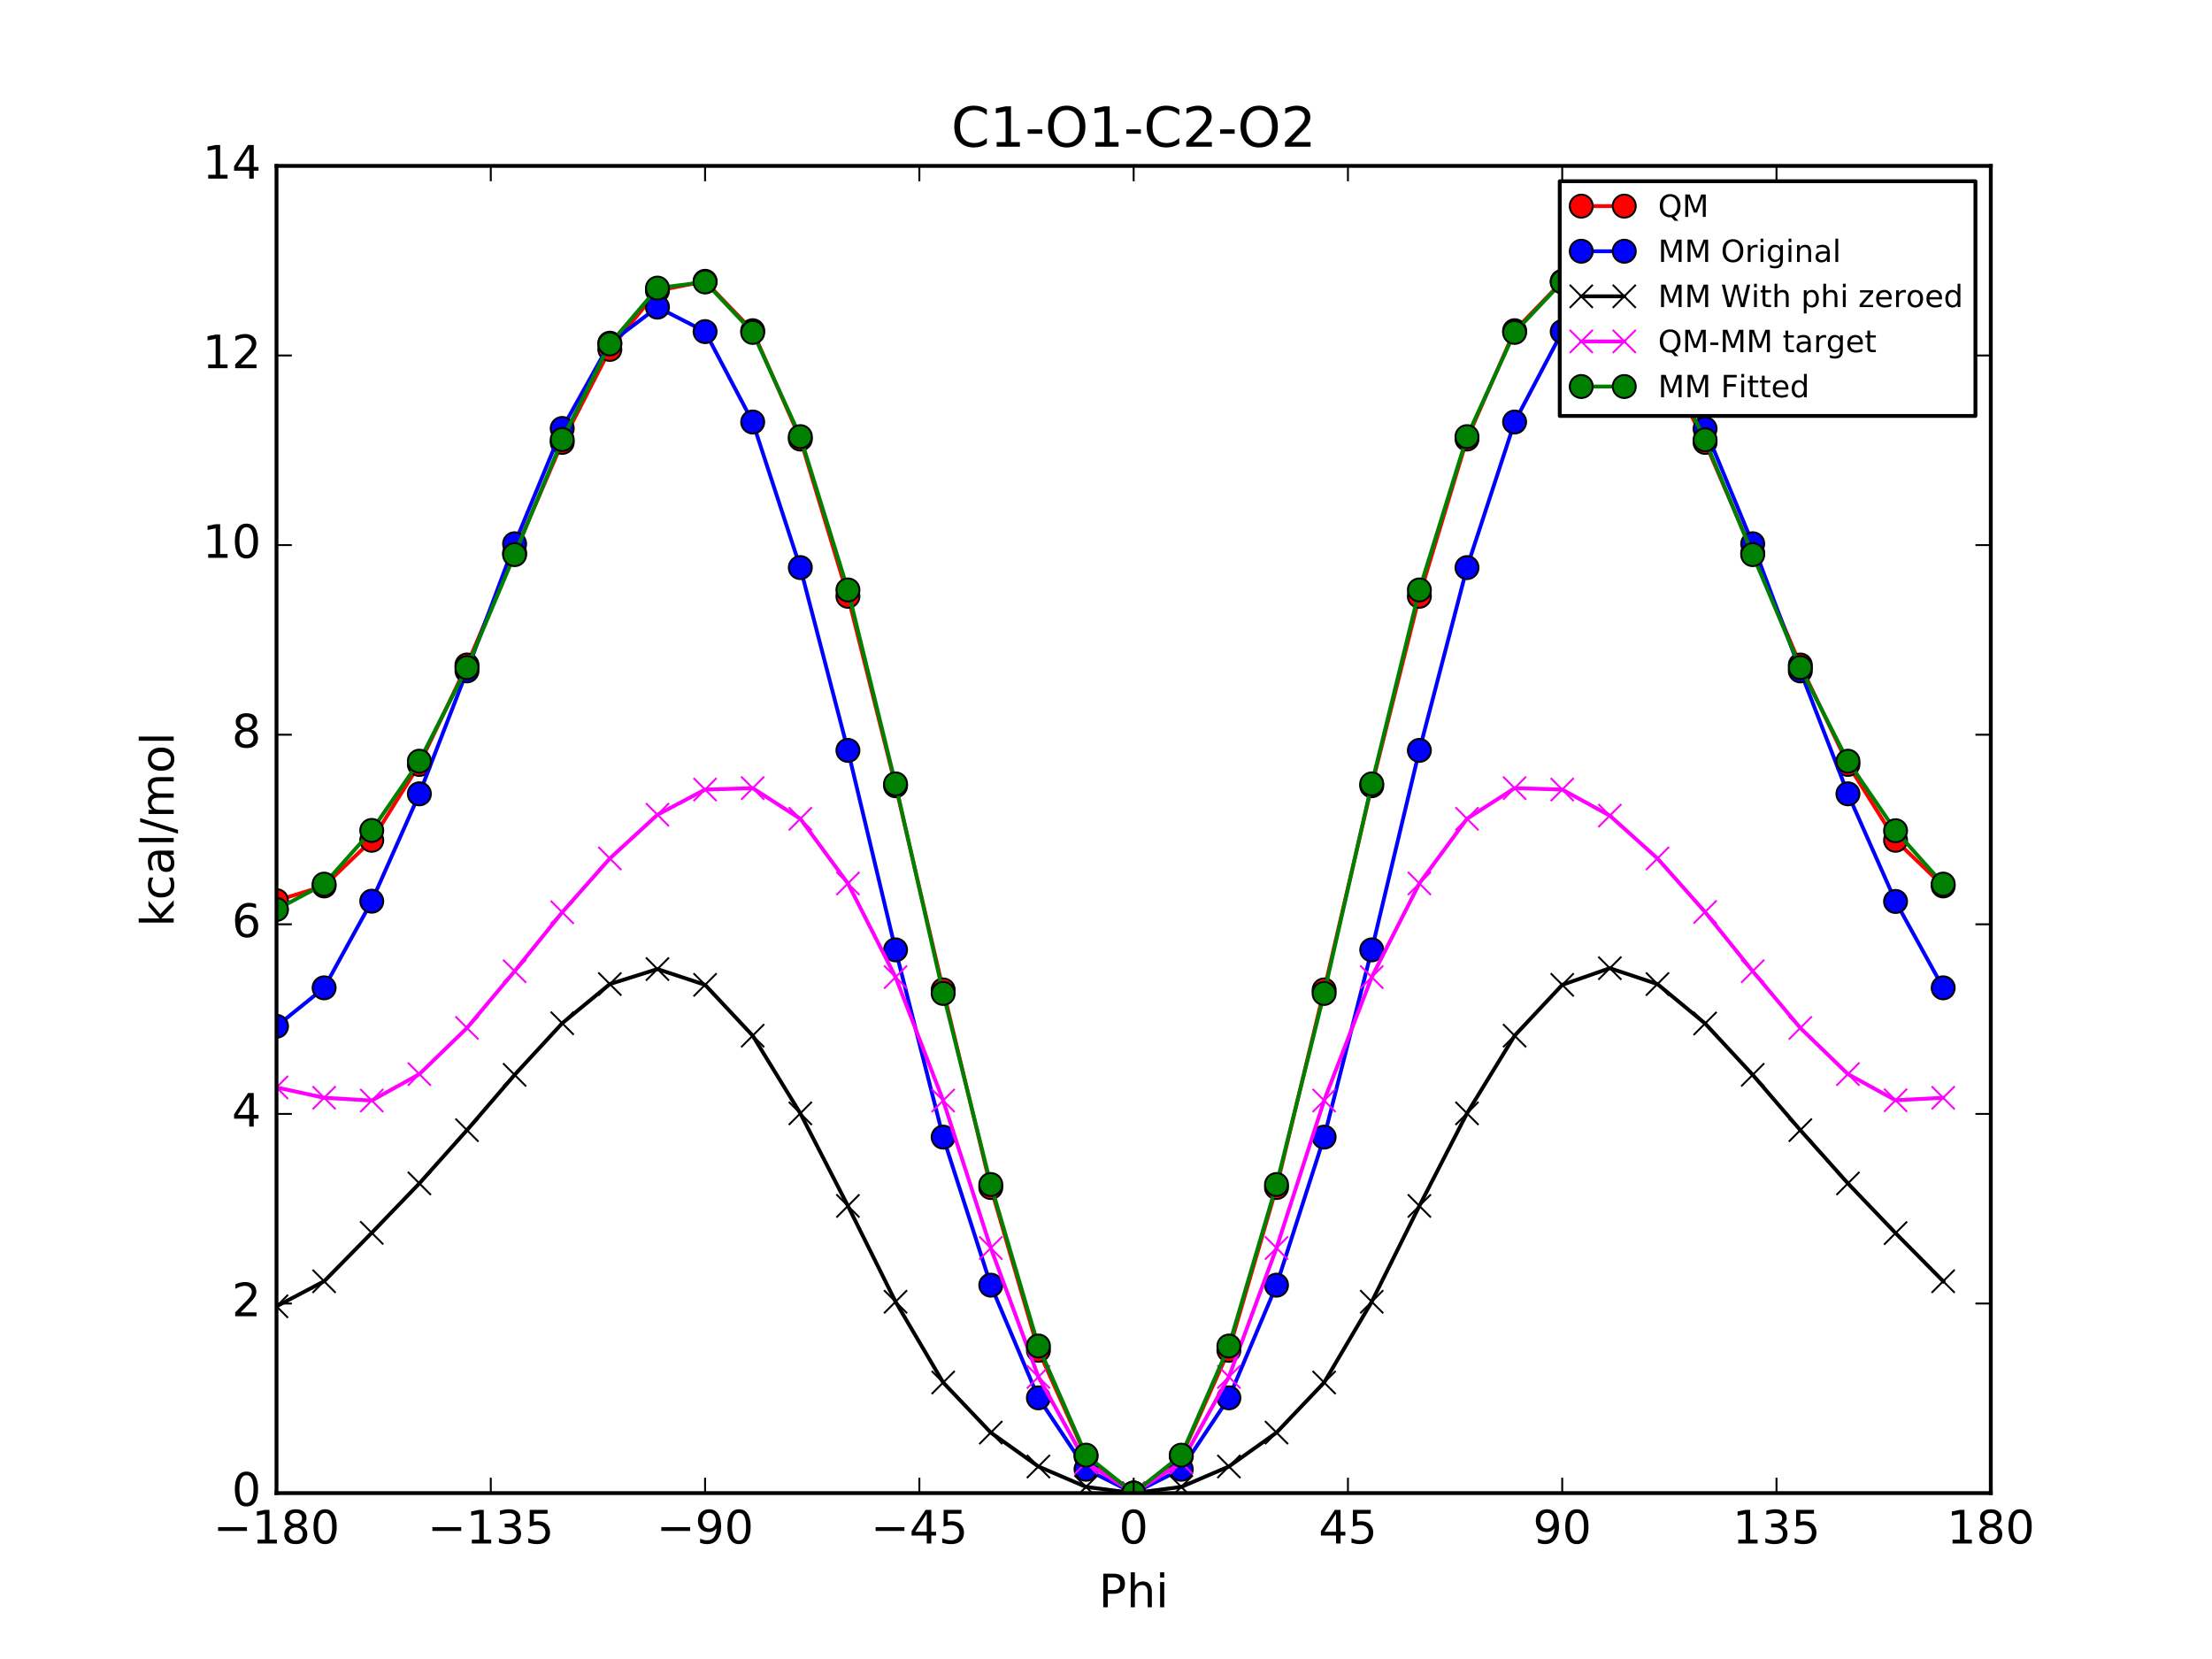<?xml version="1.0" encoding="utf-8" standalone="no"?>
<!DOCTYPE svg PUBLIC "-//W3C//DTD SVG 1.1//EN"
  "http://www.w3.org/Graphics/SVG/1.1/DTD/svg11.dtd">
<!-- Created with matplotlib (http://matplotlib.org/) -->
<svg height="432pt" version="1.1" viewBox="0 0 576 432" width="576pt" xmlns="http://www.w3.org/2000/svg" xmlns:xlink="http://www.w3.org/1999/xlink">
 <defs>
  <style type="text/css">
*{stroke-linecap:butt;stroke-linejoin:round;stroke-miterlimit:100000;}
  </style>
 </defs>
 <g id="figure_1">
  <g id="patch_1">
   <path d="M 0 432 
L 576 432 
L 576 0 
L 0 0 
z
" style="fill:#ffffff;"/>
  </g>
  <g id="axes_1">
   <g id="patch_2">
    <path d="M 72 388.8 
L 518.4 388.8 
L 518.4 43.2 
L 72 43.2 
z
" style="fill:#ffffff;"/>
   </g>
   <g id="line2d_1">
    <path clip-path="url(#p2e0e687c98)" d="M 72 234.523 
L 84.4 230.696 
L 96.8 218.808 
L 109.2 199.055 
L 121.6 173.163 
L 134 143.987 
L 146.4 115.198 
L 158.8 90.987 
L 171.2 75.697 
L 183.6 73.252 
L 196 86.116 
L 208.4 114.324 
L 220.8 155.27 
L 233.2 204.606 
L 245.6 257.774 
L 258 309.228 
L 270.4 351.619 
L 282.8 379.235 
L 295.2 388.8 
L 307.6 379.235 
L 320 351.619 
L 332.4 309.228 
L 344.8 257.774 
L 357.2 204.606 
L 369.6 155.27 
L 382 114.324 
L 394.4 86.116 
L 406.8 73.252 
L 419.2 75.7 
L 431.6 90.987 
L 444 115.199 
L 456.4 143.987 
L 468.8 173.163 
L 481.2 199.056 
L 493.6 218.808 
L 506 230.696 
" style="fill:none;stroke:#ff0000;stroke-linecap:square;"/>
    <defs>
     <path d="M 0 3 
C 0.796 3 1.559 2.684 2.121 2.121 
C 2.684 1.559 3 0.796 3 0 
C 3 -0.796 2.684 -1.559 2.121 -2.121 
C 1.559 -2.684 0.796 -3 0 -3 
C -0.796 -3 -1.559 -2.684 -2.121 -2.121 
C -2.684 -1.559 -3 -0.796 -3 0 
C -3 0.796 -2.684 1.559 -2.121 2.121 
C -1.559 2.684 -0.796 3 0 3 
z
" id="mfb0c3da41e" style="stroke:#000000;stroke-width:0.5;"/>
    </defs>
    <g clip-path="url(#p2e0e687c98)">
     <use style="fill:#ff0000;stroke:#000000;stroke-width:0.5;" x="72" xlink:href="#mfb0c3da41e" y="234.523"/>
     <use style="fill:#ff0000;stroke:#000000;stroke-width:0.5;" x="84.4" xlink:href="#mfb0c3da41e" y="230.696"/>
     <use style="fill:#ff0000;stroke:#000000;stroke-width:0.5;" x="96.8" xlink:href="#mfb0c3da41e" y="218.808"/>
     <use style="fill:#ff0000;stroke:#000000;stroke-width:0.5;" x="109.2" xlink:href="#mfb0c3da41e" y="199.055"/>
     <use style="fill:#ff0000;stroke:#000000;stroke-width:0.5;" x="121.6" xlink:href="#mfb0c3da41e" y="173.163"/>
     <use style="fill:#ff0000;stroke:#000000;stroke-width:0.5;" x="134" xlink:href="#mfb0c3da41e" y="143.987"/>
     <use style="fill:#ff0000;stroke:#000000;stroke-width:0.5;" x="146.4" xlink:href="#mfb0c3da41e" y="115.198"/>
     <use style="fill:#ff0000;stroke:#000000;stroke-width:0.5;" x="158.8" xlink:href="#mfb0c3da41e" y="90.987"/>
     <use style="fill:#ff0000;stroke:#000000;stroke-width:0.5;" x="171.2" xlink:href="#mfb0c3da41e" y="75.697"/>
     <use style="fill:#ff0000;stroke:#000000;stroke-width:0.5;" x="183.6" xlink:href="#mfb0c3da41e" y="73.252"/>
     <use style="fill:#ff0000;stroke:#000000;stroke-width:0.5;" x="196" xlink:href="#mfb0c3da41e" y="86.116"/>
     <use style="fill:#ff0000;stroke:#000000;stroke-width:0.5;" x="208.4" xlink:href="#mfb0c3da41e" y="114.324"/>
     <use style="fill:#ff0000;stroke:#000000;stroke-width:0.5;" x="220.8" xlink:href="#mfb0c3da41e" y="155.27"/>
     <use style="fill:#ff0000;stroke:#000000;stroke-width:0.5;" x="233.2" xlink:href="#mfb0c3da41e" y="204.606"/>
     <use style="fill:#ff0000;stroke:#000000;stroke-width:0.5;" x="245.6" xlink:href="#mfb0c3da41e" y="257.774"/>
     <use style="fill:#ff0000;stroke:#000000;stroke-width:0.5;" x="258" xlink:href="#mfb0c3da41e" y="309.228"/>
     <use style="fill:#ff0000;stroke:#000000;stroke-width:0.5;" x="270.4" xlink:href="#mfb0c3da41e" y="351.619"/>
     <use style="fill:#ff0000;stroke:#000000;stroke-width:0.5;" x="282.8" xlink:href="#mfb0c3da41e" y="379.235"/>
     <use style="fill:#ff0000;stroke:#000000;stroke-width:0.5;" x="295.2" xlink:href="#mfb0c3da41e" y="388.8"/>
     <use style="fill:#ff0000;stroke:#000000;stroke-width:0.5;" x="307.6" xlink:href="#mfb0c3da41e" y="379.235"/>
     <use style="fill:#ff0000;stroke:#000000;stroke-width:0.5;" x="320" xlink:href="#mfb0c3da41e" y="351.619"/>
     <use style="fill:#ff0000;stroke:#000000;stroke-width:0.5;" x="332.4" xlink:href="#mfb0c3da41e" y="309.228"/>
     <use style="fill:#ff0000;stroke:#000000;stroke-width:0.5;" x="344.8" xlink:href="#mfb0c3da41e" y="257.774"/>
     <use style="fill:#ff0000;stroke:#000000;stroke-width:0.5;" x="357.2" xlink:href="#mfb0c3da41e" y="204.606"/>
     <use style="fill:#ff0000;stroke:#000000;stroke-width:0.5;" x="369.6" xlink:href="#mfb0c3da41e" y="155.27"/>
     <use style="fill:#ff0000;stroke:#000000;stroke-width:0.5;" x="382" xlink:href="#mfb0c3da41e" y="114.324"/>
     <use style="fill:#ff0000;stroke:#000000;stroke-width:0.5;" x="394.4" xlink:href="#mfb0c3da41e" y="86.116"/>
     <use style="fill:#ff0000;stroke:#000000;stroke-width:0.5;" x="406.8" xlink:href="#mfb0c3da41e" y="73.252"/>
     <use style="fill:#ff0000;stroke:#000000;stroke-width:0.5;" x="419.2" xlink:href="#mfb0c3da41e" y="75.7"/>
     <use style="fill:#ff0000;stroke:#000000;stroke-width:0.5;" x="431.6" xlink:href="#mfb0c3da41e" y="90.987"/>
     <use style="fill:#ff0000;stroke:#000000;stroke-width:0.5;" x="444" xlink:href="#mfb0c3da41e" y="115.199"/>
     <use style="fill:#ff0000;stroke:#000000;stroke-width:0.5;" x="456.4" xlink:href="#mfb0c3da41e" y="143.987"/>
     <use style="fill:#ff0000;stroke:#000000;stroke-width:0.5;" x="468.8" xlink:href="#mfb0c3da41e" y="173.163"/>
     <use style="fill:#ff0000;stroke:#000000;stroke-width:0.5;" x="481.2" xlink:href="#mfb0c3da41e" y="199.056"/>
     <use style="fill:#ff0000;stroke:#000000;stroke-width:0.5;" x="493.6" xlink:href="#mfb0c3da41e" y="218.808"/>
     <use style="fill:#ff0000;stroke:#000000;stroke-width:0.5;" x="506" xlink:href="#mfb0c3da41e" y="230.696"/>
    </g>
   </g>
   <g id="line2d_2">
    <path clip-path="url(#p2e0e687c98)" d="M 72 267.237 
L 84.4 257.234 
L 96.8 234.668 
L 109.2 206.712 
L 121.6 174.699 
L 134 141.596 
L 146.4 111.574 
L 158.8 89.36 
L 171.2 79.979 
L 183.6 86.35 
L 196 109.889 
L 208.4 147.802 
L 220.8 195.398 
L 233.2 247.343 
L 245.6 296.108 
L 258 334.654 
L 270.4 363.996 
L 282.8 382.588 
L 295.2 388.8 
L 307.6 382.588 
L 320 363.996 
L 332.4 334.654 
L 344.8 296.109 
L 357.2 247.343 
L 369.6 195.397 
L 382 147.802 
L 394.4 109.888 
L 406.8 86.35 
L 419.2 79.754 
L 431.6 89.362 
L 444 111.641 
L 456.4 141.595 
L 468.8 174.697 
L 481.2 206.715 
L 493.6 234.74 
L 506 257.23 
" style="fill:none;stroke:#0000ff;stroke-linecap:square;"/>
    <defs>
     <path d="M 0 3 
C 0.796 3 1.559 2.684 2.121 2.121 
C 2.684 1.559 3 0.796 3 0 
C 3 -0.796 2.684 -1.559 2.121 -2.121 
C 1.559 -2.684 0.796 -3 0 -3 
C -0.796 -3 -1.559 -2.684 -2.121 -2.121 
C -2.684 -1.559 -3 -0.796 -3 0 
C -3 0.796 -2.684 1.559 -2.121 2.121 
C -1.559 2.684 -0.796 3 0 3 
z
" id="m2168e3c0f3" style="stroke:#000000;stroke-width:0.5;"/>
    </defs>
    <g clip-path="url(#p2e0e687c98)">
     <use style="fill:#0000ff;stroke:#000000;stroke-width:0.5;" x="72" xlink:href="#m2168e3c0f3" y="267.237"/>
     <use style="fill:#0000ff;stroke:#000000;stroke-width:0.5;" x="84.4" xlink:href="#m2168e3c0f3" y="257.234"/>
     <use style="fill:#0000ff;stroke:#000000;stroke-width:0.5;" x="96.8" xlink:href="#m2168e3c0f3" y="234.668"/>
     <use style="fill:#0000ff;stroke:#000000;stroke-width:0.5;" x="109.2" xlink:href="#m2168e3c0f3" y="206.711"/>
     <use style="fill:#0000ff;stroke:#000000;stroke-width:0.5;" x="121.6" xlink:href="#m2168e3c0f3" y="174.699"/>
     <use style="fill:#0000ff;stroke:#000000;stroke-width:0.5;" x="134" xlink:href="#m2168e3c0f3" y="141.596"/>
     <use style="fill:#0000ff;stroke:#000000;stroke-width:0.5;" x="146.4" xlink:href="#m2168e3c0f3" y="111.574"/>
     <use style="fill:#0000ff;stroke:#000000;stroke-width:0.5;" x="158.8" xlink:href="#m2168e3c0f3" y="89.36"/>
     <use style="fill:#0000ff;stroke:#000000;stroke-width:0.5;" x="171.2" xlink:href="#m2168e3c0f3" y="79.979"/>
     <use style="fill:#0000ff;stroke:#000000;stroke-width:0.5;" x="183.6" xlink:href="#m2168e3c0f3" y="86.35"/>
     <use style="fill:#0000ff;stroke:#000000;stroke-width:0.5;" x="196" xlink:href="#m2168e3c0f3" y="109.889"/>
     <use style="fill:#0000ff;stroke:#000000;stroke-width:0.5;" x="208.4" xlink:href="#m2168e3c0f3" y="147.802"/>
     <use style="fill:#0000ff;stroke:#000000;stroke-width:0.5;" x="220.8" xlink:href="#m2168e3c0f3" y="195.398"/>
     <use style="fill:#0000ff;stroke:#000000;stroke-width:0.5;" x="233.2" xlink:href="#m2168e3c0f3" y="247.343"/>
     <use style="fill:#0000ff;stroke:#000000;stroke-width:0.5;" x="245.6" xlink:href="#m2168e3c0f3" y="296.108"/>
     <use style="fill:#0000ff;stroke:#000000;stroke-width:0.5;" x="258" xlink:href="#m2168e3c0f3" y="334.654"/>
     <use style="fill:#0000ff;stroke:#000000;stroke-width:0.5;" x="270.4" xlink:href="#m2168e3c0f3" y="363.996"/>
     <use style="fill:#0000ff;stroke:#000000;stroke-width:0.5;" x="282.8" xlink:href="#m2168e3c0f3" y="382.588"/>
     <use style="fill:#0000ff;stroke:#000000;stroke-width:0.5;" x="295.2" xlink:href="#m2168e3c0f3" y="388.8"/>
     <use style="fill:#0000ff;stroke:#000000;stroke-width:0.5;" x="307.6" xlink:href="#m2168e3c0f3" y="382.588"/>
     <use style="fill:#0000ff;stroke:#000000;stroke-width:0.5;" x="320" xlink:href="#m2168e3c0f3" y="363.996"/>
     <use style="fill:#0000ff;stroke:#000000;stroke-width:0.5;" x="332.4" xlink:href="#m2168e3c0f3" y="334.654"/>
     <use style="fill:#0000ff;stroke:#000000;stroke-width:0.5;" x="344.8" xlink:href="#m2168e3c0f3" y="296.109"/>
     <use style="fill:#0000ff;stroke:#000000;stroke-width:0.5;" x="357.2" xlink:href="#m2168e3c0f3" y="247.343"/>
     <use style="fill:#0000ff;stroke:#000000;stroke-width:0.5;" x="369.6" xlink:href="#m2168e3c0f3" y="195.397"/>
     <use style="fill:#0000ff;stroke:#000000;stroke-width:0.5;" x="382" xlink:href="#m2168e3c0f3" y="147.802"/>
     <use style="fill:#0000ff;stroke:#000000;stroke-width:0.5;" x="394.4" xlink:href="#m2168e3c0f3" y="109.888"/>
     <use style="fill:#0000ff;stroke:#000000;stroke-width:0.5;" x="406.8" xlink:href="#m2168e3c0f3" y="86.35"/>
     <use style="fill:#0000ff;stroke:#000000;stroke-width:0.5;" x="419.2" xlink:href="#m2168e3c0f3" y="79.754"/>
     <use style="fill:#0000ff;stroke:#000000;stroke-width:0.5;" x="431.6" xlink:href="#m2168e3c0f3" y="89.362"/>
     <use style="fill:#0000ff;stroke:#000000;stroke-width:0.5;" x="444" xlink:href="#m2168e3c0f3" y="111.641"/>
     <use style="fill:#0000ff;stroke:#000000;stroke-width:0.5;" x="456.4" xlink:href="#m2168e3c0f3" y="141.595"/>
     <use style="fill:#0000ff;stroke:#000000;stroke-width:0.5;" x="468.8" xlink:href="#m2168e3c0f3" y="174.697"/>
     <use style="fill:#0000ff;stroke:#000000;stroke-width:0.5;" x="481.2" xlink:href="#m2168e3c0f3" y="206.715"/>
     <use style="fill:#0000ff;stroke:#000000;stroke-width:0.5;" x="493.6" xlink:href="#m2168e3c0f3" y="234.74"/>
     <use style="fill:#0000ff;stroke:#000000;stroke-width:0.5;" x="506" xlink:href="#m2168e3c0f3" y="257.23"/>
    </g>
   </g>
   <g id="line2d_3">
    <path clip-path="url(#p2e0e687c98)" d="M 72 340.161 
L 84.4 333.637 
L 96.8 321.029 
L 109.2 308.156 
L 121.6 294.29 
L 134 279.884 
L 146.4 266.448 
L 158.8 256.246 
L 171.2 252.346 
L 183.6 256.451 
L 196 269.686 
L 208.4 289.917 
L 220.8 314.021 
L 233.2 338.969 
L 245.6 360.004 
L 258 373.042 
L 270.4 381.873 
L 282.8 387.186 
L 295.2 388.8 
L 307.6 387.186 
L 320 381.873 
L 332.4 373.042 
L 344.8 360.005 
L 357.2 338.969 
L 369.6 314.02 
L 382 289.917 
L 394.4 269.686 
L 406.8 256.451 
L 419.2 252.119 
L 431.6 256.248 
L 444 266.515 
L 456.4 279.882 
L 468.8 294.288 
L 481.2 308.159 
L 493.6 321.101 
L 506 333.634 
" style="fill:none;stroke:#000000;stroke-linecap:square;"/>
    <defs>
     <path d="M -3 3 
L 3 -3 
M -3 -3 
L 3 3 
" id="ma6412ad30a" style="stroke:#000000;stroke-width:0.5;"/>
    </defs>
    <g clip-path="url(#p2e0e687c98)">
     <use style="stroke:#000000;stroke-width:0.5;" x="72" xlink:href="#ma6412ad30a" y="340.161"/>
     <use style="stroke:#000000;stroke-width:0.5;" x="84.4" xlink:href="#ma6412ad30a" y="333.637"/>
     <use style="stroke:#000000;stroke-width:0.5;" x="96.8" xlink:href="#ma6412ad30a" y="321.029"/>
     <use style="stroke:#000000;stroke-width:0.5;" x="109.2" xlink:href="#ma6412ad30a" y="308.156"/>
     <use style="stroke:#000000;stroke-width:0.5;" x="121.6" xlink:href="#ma6412ad30a" y="294.29"/>
     <use style="stroke:#000000;stroke-width:0.5;" x="134" xlink:href="#ma6412ad30a" y="279.884"/>
     <use style="stroke:#000000;stroke-width:0.5;" x="146.4" xlink:href="#ma6412ad30a" y="266.448"/>
     <use style="stroke:#000000;stroke-width:0.5;" x="158.8" xlink:href="#ma6412ad30a" y="256.246"/>
     <use style="stroke:#000000;stroke-width:0.5;" x="171.2" xlink:href="#ma6412ad30a" y="252.346"/>
     <use style="stroke:#000000;stroke-width:0.5;" x="183.6" xlink:href="#ma6412ad30a" y="256.451"/>
     <use style="stroke:#000000;stroke-width:0.5;" x="196" xlink:href="#ma6412ad30a" y="269.686"/>
     <use style="stroke:#000000;stroke-width:0.5;" x="208.4" xlink:href="#ma6412ad30a" y="289.917"/>
     <use style="stroke:#000000;stroke-width:0.5;" x="220.8" xlink:href="#ma6412ad30a" y="314.021"/>
     <use style="stroke:#000000;stroke-width:0.5;" x="233.2" xlink:href="#ma6412ad30a" y="338.969"/>
     <use style="stroke:#000000;stroke-width:0.5;" x="245.6" xlink:href="#ma6412ad30a" y="360.004"/>
     <use style="stroke:#000000;stroke-width:0.5;" x="258" xlink:href="#ma6412ad30a" y="373.042"/>
     <use style="stroke:#000000;stroke-width:0.5;" x="270.4" xlink:href="#ma6412ad30a" y="381.873"/>
     <use style="stroke:#000000;stroke-width:0.5;" x="282.8" xlink:href="#ma6412ad30a" y="387.186"/>
     <use style="stroke:#000000;stroke-width:0.5;" x="295.2" xlink:href="#ma6412ad30a" y="388.8"/>
     <use style="stroke:#000000;stroke-width:0.5;" x="307.6" xlink:href="#ma6412ad30a" y="387.186"/>
     <use style="stroke:#000000;stroke-width:0.5;" x="320" xlink:href="#ma6412ad30a" y="381.873"/>
     <use style="stroke:#000000;stroke-width:0.5;" x="332.4" xlink:href="#ma6412ad30a" y="373.042"/>
     <use style="stroke:#000000;stroke-width:0.5;" x="344.8" xlink:href="#ma6412ad30a" y="360.005"/>
     <use style="stroke:#000000;stroke-width:0.5;" x="357.2" xlink:href="#ma6412ad30a" y="338.969"/>
     <use style="stroke:#000000;stroke-width:0.5;" x="369.6" xlink:href="#ma6412ad30a" y="314.02"/>
     <use style="stroke:#000000;stroke-width:0.5;" x="382" xlink:href="#ma6412ad30a" y="289.917"/>
     <use style="stroke:#000000;stroke-width:0.5;" x="394.4" xlink:href="#ma6412ad30a" y="269.686"/>
     <use style="stroke:#000000;stroke-width:0.5;" x="406.8" xlink:href="#ma6412ad30a" y="256.451"/>
     <use style="stroke:#000000;stroke-width:0.5;" x="419.2" xlink:href="#ma6412ad30a" y="252.119"/>
     <use style="stroke:#000000;stroke-width:0.5;" x="431.6" xlink:href="#ma6412ad30a" y="256.248"/>
     <use style="stroke:#000000;stroke-width:0.5;" x="444" xlink:href="#ma6412ad30a" y="266.515"/>
     <use style="stroke:#000000;stroke-width:0.5;" x="456.4" xlink:href="#ma6412ad30a" y="279.882"/>
     <use style="stroke:#000000;stroke-width:0.5;" x="468.8" xlink:href="#ma6412ad30a" y="294.288"/>
     <use style="stroke:#000000;stroke-width:0.5;" x="481.2" xlink:href="#ma6412ad30a" y="308.159"/>
     <use style="stroke:#000000;stroke-width:0.5;" x="493.6" xlink:href="#ma6412ad30a" y="321.101"/>
     <use style="stroke:#000000;stroke-width:0.5;" x="506" xlink:href="#ma6412ad30a" y="333.634"/>
    </g>
   </g>
   <g id="line2d_4">
    <path clip-path="url(#p2e0e687c98)" d="M 72 283.161 
L 84.4 285.859 
L 96.8 286.579 
L 109.2 279.7 
L 121.6 267.672 
L 134 252.904 
L 146.4 237.55 
L 158.8 223.54 
L 171.2 212.15 
L 183.6 205.601 
L 196 205.23 
L 208.4 213.207 
L 220.8 230.049 
L 233.2 254.437 
L 245.6 286.57 
L 258 324.986 
L 270.4 358.546 
L 282.8 380.849 
L 295.2 388.8 
L 307.6 380.849 
L 320 358.546 
L 332.4 324.986 
L 344.8 286.569 
L 357.2 254.437 
L 369.6 230.049 
L 382 213.207 
L 394.4 205.23 
L 406.8 205.601 
L 419.2 212.382 
L 431.6 223.539 
L 444 237.484 
L 456.4 252.905 
L 468.8 267.675 
L 481.2 279.697 
L 493.6 286.507 
L 506 285.862 
" style="fill:none;stroke:#ff00ff;stroke-linecap:square;"/>
    <defs>
     <path d="M -3 3 
L 3 -3 
M -3 -3 
L 3 3 
" id="m3d333255fa" style="stroke:#ff00ff;stroke-width:0.5;"/>
    </defs>
    <g clip-path="url(#p2e0e687c98)">
     <use style="fill:#ff00ff;stroke:#ff00ff;stroke-width:0.5;" x="72" xlink:href="#m3d333255fa" y="283.161"/>
     <use style="fill:#ff00ff;stroke:#ff00ff;stroke-width:0.5;" x="84.4" xlink:href="#m3d333255fa" y="285.859"/>
     <use style="fill:#ff00ff;stroke:#ff00ff;stroke-width:0.5;" x="96.8" xlink:href="#m3d333255fa" y="286.579"/>
     <use style="fill:#ff00ff;stroke:#ff00ff;stroke-width:0.5;" x="109.2" xlink:href="#m3d333255fa" y="279.7"/>
     <use style="fill:#ff00ff;stroke:#ff00ff;stroke-width:0.5;" x="121.6" xlink:href="#m3d333255fa" y="267.672"/>
     <use style="fill:#ff00ff;stroke:#ff00ff;stroke-width:0.5;" x="134" xlink:href="#m3d333255fa" y="252.904"/>
     <use style="fill:#ff00ff;stroke:#ff00ff;stroke-width:0.5;" x="146.4" xlink:href="#m3d333255fa" y="237.55"/>
     <use style="fill:#ff00ff;stroke:#ff00ff;stroke-width:0.5;" x="158.8" xlink:href="#m3d333255fa" y="223.54"/>
     <use style="fill:#ff00ff;stroke:#ff00ff;stroke-width:0.5;" x="171.2" xlink:href="#m3d333255fa" y="212.15"/>
     <use style="fill:#ff00ff;stroke:#ff00ff;stroke-width:0.5;" x="183.6" xlink:href="#m3d333255fa" y="205.601"/>
     <use style="fill:#ff00ff;stroke:#ff00ff;stroke-width:0.5;" x="196" xlink:href="#m3d333255fa" y="205.23"/>
     <use style="fill:#ff00ff;stroke:#ff00ff;stroke-width:0.5;" x="208.4" xlink:href="#m3d333255fa" y="213.207"/>
     <use style="fill:#ff00ff;stroke:#ff00ff;stroke-width:0.5;" x="220.8" xlink:href="#m3d333255fa" y="230.049"/>
     <use style="fill:#ff00ff;stroke:#ff00ff;stroke-width:0.5;" x="233.2" xlink:href="#m3d333255fa" y="254.437"/>
     <use style="fill:#ff00ff;stroke:#ff00ff;stroke-width:0.5;" x="245.6" xlink:href="#m3d333255fa" y="286.57"/>
     <use style="fill:#ff00ff;stroke:#ff00ff;stroke-width:0.5;" x="258" xlink:href="#m3d333255fa" y="324.986"/>
     <use style="fill:#ff00ff;stroke:#ff00ff;stroke-width:0.5;" x="270.4" xlink:href="#m3d333255fa" y="358.546"/>
     <use style="fill:#ff00ff;stroke:#ff00ff;stroke-width:0.5;" x="282.8" xlink:href="#m3d333255fa" y="380.849"/>
     <use style="fill:#ff00ff;stroke:#ff00ff;stroke-width:0.5;" x="295.2" xlink:href="#m3d333255fa" y="388.8"/>
     <use style="fill:#ff00ff;stroke:#ff00ff;stroke-width:0.5;" x="307.6" xlink:href="#m3d333255fa" y="380.849"/>
     <use style="fill:#ff00ff;stroke:#ff00ff;stroke-width:0.5;" x="320" xlink:href="#m3d333255fa" y="358.546"/>
     <use style="fill:#ff00ff;stroke:#ff00ff;stroke-width:0.5;" x="332.4" xlink:href="#m3d333255fa" y="324.986"/>
     <use style="fill:#ff00ff;stroke:#ff00ff;stroke-width:0.5;" x="344.8" xlink:href="#m3d333255fa" y="286.569"/>
     <use style="fill:#ff00ff;stroke:#ff00ff;stroke-width:0.5;" x="357.2" xlink:href="#m3d333255fa" y="254.437"/>
     <use style="fill:#ff00ff;stroke:#ff00ff;stroke-width:0.5;" x="369.6" xlink:href="#m3d333255fa" y="230.049"/>
     <use style="fill:#ff00ff;stroke:#ff00ff;stroke-width:0.5;" x="382" xlink:href="#m3d333255fa" y="213.207"/>
     <use style="fill:#ff00ff;stroke:#ff00ff;stroke-width:0.5;" x="394.4" xlink:href="#m3d333255fa" y="205.23"/>
     <use style="fill:#ff00ff;stroke:#ff00ff;stroke-width:0.5;" x="406.8" xlink:href="#m3d333255fa" y="205.601"/>
     <use style="fill:#ff00ff;stroke:#ff00ff;stroke-width:0.5;" x="419.2" xlink:href="#m3d333255fa" y="212.382"/>
     <use style="fill:#ff00ff;stroke:#ff00ff;stroke-width:0.5;" x="431.6" xlink:href="#m3d333255fa" y="223.539"/>
     <use style="fill:#ff00ff;stroke:#ff00ff;stroke-width:0.5;" x="444" xlink:href="#m3d333255fa" y="237.484"/>
     <use style="fill:#ff00ff;stroke:#ff00ff;stroke-width:0.5;" x="456.4" xlink:href="#m3d333255fa" y="252.905"/>
     <use style="fill:#ff00ff;stroke:#ff00ff;stroke-width:0.5;" x="468.8" xlink:href="#m3d333255fa" y="267.675"/>
     <use style="fill:#ff00ff;stroke:#ff00ff;stroke-width:0.5;" x="481.2" xlink:href="#m3d333255fa" y="279.697"/>
     <use style="fill:#ff00ff;stroke:#ff00ff;stroke-width:0.5;" x="493.6" xlink:href="#m3d333255fa" y="286.507"/>
     <use style="fill:#ff00ff;stroke:#ff00ff;stroke-width:0.5;" x="506" xlink:href="#m3d333255fa" y="285.862"/>
    </g>
   </g>
   <g id="line2d_5">
    <path clip-path="url(#p2e0e687c98)" d="M 72 236.821 
L 84.4 230.226 
L 96.8 216.241 
L 109.2 198.213 
L 121.6 173.838 
L 134 144.423 
L 146.4 114.455 
L 158.8 89.563 
L 171.2 75.02 
L 183.6 73.422 
L 196 86.557 
L 208.4 113.702 
L 220.8 153.617 
L 233.2 204.123 
L 245.6 258.691 
L 258 308.449 
L 270.4 350.502 
L 282.8 378.92 
L 295.2 388.8 
L 307.6 378.92 
L 320 350.503 
L 332.4 308.449 
L 344.8 258.691 
L 357.2 204.124 
L 369.6 153.617 
L 382 113.701 
L 394.4 86.556 
L 406.8 73.422 
L 419.2 74.792 
L 431.6 89.564 
L 444 114.522 
L 456.4 144.422 
L 468.8 173.835 
L 481.2 198.216 
L 493.6 216.314 
L 506 230.223 
" style="fill:none;stroke:#008000;stroke-linecap:square;"/>
    <defs>
     <path d="M 0 3 
C 0.796 3 1.559 2.684 2.121 2.121 
C 2.684 1.559 3 0.796 3 0 
C 3 -0.796 2.684 -1.559 2.121 -2.121 
C 1.559 -2.684 0.796 -3 0 -3 
C -0.796 -3 -1.559 -2.684 -2.121 -2.121 
C -2.684 -1.559 -3 -0.796 -3 0 
C -3 0.796 -2.684 1.559 -2.121 2.121 
C -1.559 2.684 -0.796 3 0 3 
z
" id="m9286cbf2bb" style="stroke:#000000;stroke-width:0.5;"/>
    </defs>
    <g clip-path="url(#p2e0e687c98)">
     <use style="fill:#008000;stroke:#000000;stroke-width:0.5;" x="72" xlink:href="#m9286cbf2bb" y="236.821"/>
     <use style="fill:#008000;stroke:#000000;stroke-width:0.5;" x="84.4" xlink:href="#m9286cbf2bb" y="230.226"/>
     <use style="fill:#008000;stroke:#000000;stroke-width:0.5;" x="96.8" xlink:href="#m9286cbf2bb" y="216.241"/>
     <use style="fill:#008000;stroke:#000000;stroke-width:0.5;" x="109.2" xlink:href="#m9286cbf2bb" y="198.213"/>
     <use style="fill:#008000;stroke:#000000;stroke-width:0.5;" x="121.6" xlink:href="#m9286cbf2bb" y="173.838"/>
     <use style="fill:#008000;stroke:#000000;stroke-width:0.5;" x="134" xlink:href="#m9286cbf2bb" y="144.423"/>
     <use style="fill:#008000;stroke:#000000;stroke-width:0.5;" x="146.4" xlink:href="#m9286cbf2bb" y="114.455"/>
     <use style="fill:#008000;stroke:#000000;stroke-width:0.5;" x="158.8" xlink:href="#m9286cbf2bb" y="89.563"/>
     <use style="fill:#008000;stroke:#000000;stroke-width:0.5;" x="171.2" xlink:href="#m9286cbf2bb" y="75.02"/>
     <use style="fill:#008000;stroke:#000000;stroke-width:0.5;" x="183.6" xlink:href="#m9286cbf2bb" y="73.422"/>
     <use style="fill:#008000;stroke:#000000;stroke-width:0.5;" x="196" xlink:href="#m9286cbf2bb" y="86.557"/>
     <use style="fill:#008000;stroke:#000000;stroke-width:0.5;" x="208.4" xlink:href="#m9286cbf2bb" y="113.702"/>
     <use style="fill:#008000;stroke:#000000;stroke-width:0.5;" x="220.8" xlink:href="#m9286cbf2bb" y="153.617"/>
     <use style="fill:#008000;stroke:#000000;stroke-width:0.5;" x="233.2" xlink:href="#m9286cbf2bb" y="204.123"/>
     <use style="fill:#008000;stroke:#000000;stroke-width:0.5;" x="245.6" xlink:href="#m9286cbf2bb" y="258.691"/>
     <use style="fill:#008000;stroke:#000000;stroke-width:0.5;" x="258" xlink:href="#m9286cbf2bb" y="308.449"/>
     <use style="fill:#008000;stroke:#000000;stroke-width:0.5;" x="270.4" xlink:href="#m9286cbf2bb" y="350.502"/>
     <use style="fill:#008000;stroke:#000000;stroke-width:0.5;" x="282.8" xlink:href="#m9286cbf2bb" y="378.92"/>
     <use style="fill:#008000;stroke:#000000;stroke-width:0.5;" x="295.2" xlink:href="#m9286cbf2bb" y="388.8"/>
     <use style="fill:#008000;stroke:#000000;stroke-width:0.5;" x="307.6" xlink:href="#m9286cbf2bb" y="378.92"/>
     <use style="fill:#008000;stroke:#000000;stroke-width:0.5;" x="320" xlink:href="#m9286cbf2bb" y="350.503"/>
     <use style="fill:#008000;stroke:#000000;stroke-width:0.5;" x="332.4" xlink:href="#m9286cbf2bb" y="308.449"/>
     <use style="fill:#008000;stroke:#000000;stroke-width:0.5;" x="344.8" xlink:href="#m9286cbf2bb" y="258.691"/>
     <use style="fill:#008000;stroke:#000000;stroke-width:0.5;" x="357.2" xlink:href="#m9286cbf2bb" y="204.124"/>
     <use style="fill:#008000;stroke:#000000;stroke-width:0.5;" x="369.6" xlink:href="#m9286cbf2bb" y="153.617"/>
     <use style="fill:#008000;stroke:#000000;stroke-width:0.5;" x="382" xlink:href="#m9286cbf2bb" y="113.701"/>
     <use style="fill:#008000;stroke:#000000;stroke-width:0.5;" x="394.4" xlink:href="#m9286cbf2bb" y="86.556"/>
     <use style="fill:#008000;stroke:#000000;stroke-width:0.5;" x="406.8" xlink:href="#m9286cbf2bb" y="73.422"/>
     <use style="fill:#008000;stroke:#000000;stroke-width:0.5;" x="419.2" xlink:href="#m9286cbf2bb" y="74.792"/>
     <use style="fill:#008000;stroke:#000000;stroke-width:0.5;" x="431.6" xlink:href="#m9286cbf2bb" y="89.564"/>
     <use style="fill:#008000;stroke:#000000;stroke-width:0.5;" x="444" xlink:href="#m9286cbf2bb" y="114.522"/>
     <use style="fill:#008000;stroke:#000000;stroke-width:0.5;" x="456.4" xlink:href="#m9286cbf2bb" y="144.422"/>
     <use style="fill:#008000;stroke:#000000;stroke-width:0.5;" x="468.8" xlink:href="#m9286cbf2bb" y="173.835"/>
     <use style="fill:#008000;stroke:#000000;stroke-width:0.5;" x="481.2" xlink:href="#m9286cbf2bb" y="198.216"/>
     <use style="fill:#008000;stroke:#000000;stroke-width:0.5;" x="493.6" xlink:href="#m9286cbf2bb" y="216.314"/>
     <use style="fill:#008000;stroke:#000000;stroke-width:0.5;" x="506" xlink:href="#m9286cbf2bb" y="230.223"/>
    </g>
   </g>
   <g id="patch_3">
    <path d="M 518.4 388.8 
L 518.4 43.2 
" style="fill:none;stroke:#000000;stroke-linecap:square;stroke-linejoin:miter;"/>
   </g>
   <g id="patch_4">
    <path d="M 72 388.8 
L 72 43.2 
" style="fill:none;stroke:#000000;stroke-linecap:square;stroke-linejoin:miter;"/>
   </g>
   <g id="patch_5">
    <path d="M 72 43.2 
L 518.4 43.2 
" style="fill:none;stroke:#000000;stroke-linecap:square;stroke-linejoin:miter;"/>
   </g>
   <g id="patch_6">
    <path d="M 72 388.8 
L 518.4 388.8 
" style="fill:none;stroke:#000000;stroke-linecap:square;stroke-linejoin:miter;"/>
   </g>
   <g id="matplotlib.axis_1">
    <g id="xtick_1">
     <g id="line2d_6">
      <defs>
       <path d="M 0 0 
L 0 -4 
" id="m3fb6e2b656" style="stroke:#000000;stroke-width:0.5;"/>
      </defs>
      <g>
       <use style="stroke:#000000;stroke-width:0.5;" x="72.0" xlink:href="#m3fb6e2b656" y="388.8"/>
      </g>
     </g>
     <g id="line2d_7">
      <defs>
       <path d="M 0 0 
L 0 4 
" id="m467079b0a8" style="stroke:#000000;stroke-width:0.5;"/>
      </defs>
      <g>
       <use style="stroke:#000000;stroke-width:0.5;" x="72.0" xlink:href="#m467079b0a8" y="43.2"/>
      </g>
     </g>
     <g id="text_1">
      <!-- −180 -->
      <defs>
       <path d="M 12.406 8.297 
L 28.516 8.297 
L 28.516 63.922 
L 10.984 60.406 
L 10.984 69.391 
L 28.422 72.906 
L 38.281 72.906 
L 38.281 8.297 
L 54.391 8.297 
L 54.391 0 
L 12.406 0 
z
" id="BitstreamVeraSans-Roman-31"/>
       <path d="M 10.594 35.5 
L 73.188 35.5 
L 73.188 27.203 
L 10.594 27.203 
z
" id="BitstreamVeraSans-Roman-2212"/>
       <path d="M 31.781 66.406 
Q 24.172 66.406 20.328 58.906 
Q 16.5 51.422 16.5 36.375 
Q 16.5 21.391 20.328 13.891 
Q 24.172 6.391 31.781 6.391 
Q 39.453 6.391 43.281 13.891 
Q 47.125 21.391 47.125 36.375 
Q 47.125 51.422 43.281 58.906 
Q 39.453 66.406 31.781 66.406 
M 31.781 74.219 
Q 44.047 74.219 50.516 64.516 
Q 56.984 54.828 56.984 36.375 
Q 56.984 17.969 50.516 8.266 
Q 44.047 -1.422 31.781 -1.422 
Q 19.531 -1.422 13.062 8.266 
Q 6.594 17.969 6.594 36.375 
Q 6.594 54.828 13.062 64.516 
Q 19.531 74.219 31.781 74.219 
" id="BitstreamVeraSans-Roman-30"/>
       <path d="M 31.781 34.625 
Q 24.75 34.625 20.719 30.859 
Q 16.703 27.094 16.703 20.516 
Q 16.703 13.922 20.719 10.156 
Q 24.75 6.391 31.781 6.391 
Q 38.812 6.391 42.859 10.172 
Q 46.922 13.969 46.922 20.516 
Q 46.922 27.094 42.891 30.859 
Q 38.875 34.625 31.781 34.625 
M 21.922 38.812 
Q 15.578 40.375 12.031 44.719 
Q 8.5 49.078 8.5 55.328 
Q 8.5 64.062 14.719 69.141 
Q 20.953 74.219 31.781 74.219 
Q 42.672 74.219 48.875 69.141 
Q 55.078 64.062 55.078 55.328 
Q 55.078 49.078 51.531 44.719 
Q 48 40.375 41.703 38.812 
Q 48.828 37.156 52.797 32.312 
Q 56.781 27.484 56.781 20.516 
Q 56.781 9.906 50.312 4.234 
Q 43.844 -1.422 31.781 -1.422 
Q 19.734 -1.422 13.25 4.234 
Q 6.781 9.906 6.781 20.516 
Q 6.781 27.484 10.781 32.312 
Q 14.797 37.156 21.922 38.812 
M 18.312 54.391 
Q 18.312 48.734 21.844 45.562 
Q 25.391 42.391 31.781 42.391 
Q 38.141 42.391 41.719 45.562 
Q 45.312 48.734 45.312 54.391 
Q 45.312 60.062 41.719 63.234 
Q 38.141 66.406 31.781 66.406 
Q 25.391 66.406 21.844 63.234 
Q 18.312 60.062 18.312 54.391 
" id="BitstreamVeraSans-Roman-38"/>
      </defs>
      <g transform="translate(55.52 401.918)scale(0.12 -0.12)">
       <use xlink:href="#BitstreamVeraSans-Roman-2212"/>
       <use x="83.789" xlink:href="#BitstreamVeraSans-Roman-31"/>
       <use x="147.412" xlink:href="#BitstreamVeraSans-Roman-38"/>
       <use x="211.035" xlink:href="#BitstreamVeraSans-Roman-30"/>
      </g>
     </g>
    </g>
    <g id="xtick_2">
     <g id="line2d_8">
      <g>
       <use style="stroke:#000000;stroke-width:0.5;" x="127.8" xlink:href="#m3fb6e2b656" y="388.8"/>
      </g>
     </g>
     <g id="line2d_9">
      <g>
       <use style="stroke:#000000;stroke-width:0.5;" x="127.8" xlink:href="#m467079b0a8" y="43.2"/>
      </g>
     </g>
     <g id="text_2">
      <!-- −135 -->
      <defs>
       <path d="M 40.578 39.312 
Q 47.656 37.797 51.625 33 
Q 55.609 28.219 55.609 21.188 
Q 55.609 10.406 48.188 4.484 
Q 40.766 -1.422 27.094 -1.422 
Q 22.516 -1.422 17.656 -0.516 
Q 12.797 0.391 7.625 2.203 
L 7.625 11.719 
Q 11.719 9.328 16.594 8.109 
Q 21.484 6.891 26.812 6.891 
Q 36.078 6.891 40.938 10.547 
Q 45.797 14.203 45.797 21.188 
Q 45.797 27.641 41.281 31.266 
Q 36.766 34.906 28.719 34.906 
L 20.219 34.906 
L 20.219 43.016 
L 29.109 43.016 
Q 36.375 43.016 40.234 45.922 
Q 44.094 48.828 44.094 54.297 
Q 44.094 59.906 40.109 62.906 
Q 36.141 65.922 28.719 65.922 
Q 24.656 65.922 20.016 65.031 
Q 15.375 64.156 9.812 62.312 
L 9.812 71.094 
Q 15.438 72.656 20.344 73.438 
Q 25.25 74.219 29.594 74.219 
Q 40.828 74.219 47.359 69.109 
Q 53.906 64.016 53.906 55.328 
Q 53.906 49.266 50.438 45.094 
Q 46.969 40.922 40.578 39.312 
" id="BitstreamVeraSans-Roman-33"/>
       <path d="M 10.797 72.906 
L 49.516 72.906 
L 49.516 64.594 
L 19.828 64.594 
L 19.828 46.734 
Q 21.969 47.469 24.109 47.828 
Q 26.266 48.188 28.422 48.188 
Q 40.625 48.188 47.75 41.5 
Q 54.891 34.812 54.891 23.391 
Q 54.891 11.625 47.562 5.094 
Q 40.234 -1.422 26.906 -1.422 
Q 22.312 -1.422 17.547 -0.641 
Q 12.797 0.141 7.719 1.703 
L 7.719 11.625 
Q 12.109 9.234 16.797 8.062 
Q 21.484 6.891 26.703 6.891 
Q 35.156 6.891 40.078 11.328 
Q 45.016 15.766 45.016 23.391 
Q 45.016 31 40.078 35.438 
Q 35.156 39.891 26.703 39.891 
Q 22.75 39.891 18.812 39.016 
Q 14.891 38.141 10.797 36.281 
z
" id="BitstreamVeraSans-Roman-35"/>
      </defs>
      <g transform="translate(111.32 401.918)scale(0.12 -0.12)">
       <use xlink:href="#BitstreamVeraSans-Roman-2212"/>
       <use x="83.789" xlink:href="#BitstreamVeraSans-Roman-31"/>
       <use x="147.412" xlink:href="#BitstreamVeraSans-Roman-33"/>
       <use x="211.035" xlink:href="#BitstreamVeraSans-Roman-35"/>
      </g>
     </g>
    </g>
    <g id="xtick_3">
     <g id="line2d_10">
      <g>
       <use style="stroke:#000000;stroke-width:0.5;" x="183.6" xlink:href="#m3fb6e2b656" y="388.8"/>
      </g>
     </g>
     <g id="line2d_11">
      <g>
       <use style="stroke:#000000;stroke-width:0.5;" x="183.6" xlink:href="#m467079b0a8" y="43.2"/>
      </g>
     </g>
     <g id="text_3">
      <!-- −90 -->
      <defs>
       <path d="M 10.984 1.516 
L 10.984 10.5 
Q 14.703 8.734 18.5 7.812 
Q 22.312 6.891 25.984 6.891 
Q 35.75 6.891 40.891 13.453 
Q 46.047 20.016 46.781 33.406 
Q 43.953 29.203 39.594 26.953 
Q 35.25 24.703 29.984 24.703 
Q 19.047 24.703 12.672 31.312 
Q 6.297 37.938 6.297 49.422 
Q 6.297 60.641 12.938 67.422 
Q 19.578 74.219 30.609 74.219 
Q 43.266 74.219 49.922 64.516 
Q 56.594 54.828 56.594 36.375 
Q 56.594 19.141 48.406 8.859 
Q 40.234 -1.422 26.422 -1.422 
Q 22.703 -1.422 18.891 -0.688 
Q 15.094 0.047 10.984 1.516 
M 30.609 32.422 
Q 37.25 32.422 41.125 36.953 
Q 45.016 41.5 45.016 49.422 
Q 45.016 57.281 41.125 61.844 
Q 37.25 66.406 30.609 66.406 
Q 23.969 66.406 20.094 61.844 
Q 16.219 57.281 16.219 49.422 
Q 16.219 41.5 20.094 36.953 
Q 23.969 32.422 30.609 32.422 
" id="BitstreamVeraSans-Roman-39"/>
      </defs>
      <g transform="translate(170.937 401.918)scale(0.12 -0.12)">
       <use xlink:href="#BitstreamVeraSans-Roman-2212"/>
       <use x="83.789" xlink:href="#BitstreamVeraSans-Roman-39"/>
       <use x="147.412" xlink:href="#BitstreamVeraSans-Roman-30"/>
      </g>
     </g>
    </g>
    <g id="xtick_4">
     <g id="line2d_12">
      <g>
       <use style="stroke:#000000;stroke-width:0.5;" x="239.4" xlink:href="#m3fb6e2b656" y="388.8"/>
      </g>
     </g>
     <g id="line2d_13">
      <g>
       <use style="stroke:#000000;stroke-width:0.5;" x="239.4" xlink:href="#m467079b0a8" y="43.2"/>
      </g>
     </g>
     <g id="text_4">
      <!-- −45 -->
      <defs>
       <path d="M 37.797 64.312 
L 12.891 25.391 
L 37.797 25.391 
z
M 35.203 72.906 
L 47.609 72.906 
L 47.609 25.391 
L 58.016 25.391 
L 58.016 17.188 
L 47.609 17.188 
L 47.609 0 
L 37.797 0 
L 37.797 17.188 
L 4.891 17.188 
L 4.891 26.703 
z
" id="BitstreamVeraSans-Roman-34"/>
      </defs>
      <g transform="translate(226.737 401.918)scale(0.12 -0.12)">
       <use xlink:href="#BitstreamVeraSans-Roman-2212"/>
       <use x="83.789" xlink:href="#BitstreamVeraSans-Roman-34"/>
       <use x="147.412" xlink:href="#BitstreamVeraSans-Roman-35"/>
      </g>
     </g>
    </g>
    <g id="xtick_5">
     <g id="line2d_14">
      <g>
       <use style="stroke:#000000;stroke-width:0.5;" x="295.2" xlink:href="#m3fb6e2b656" y="388.8"/>
      </g>
     </g>
     <g id="line2d_15">
      <g>
       <use style="stroke:#000000;stroke-width:0.5;" x="295.2" xlink:href="#m467079b0a8" y="43.2"/>
      </g>
     </g>
     <g id="text_5">
      <!-- 0 -->
      <g transform="translate(291.382 401.918)scale(0.12 -0.12)">
       <use xlink:href="#BitstreamVeraSans-Roman-30"/>
      </g>
     </g>
    </g>
    <g id="xtick_6">
     <g id="line2d_16">
      <g>
       <use style="stroke:#000000;stroke-width:0.5;" x="351.0" xlink:href="#m3fb6e2b656" y="388.8"/>
      </g>
     </g>
     <g id="line2d_17">
      <g>
       <use style="stroke:#000000;stroke-width:0.5;" x="351.0" xlink:href="#m467079b0a8" y="43.2"/>
      </g>
     </g>
     <g id="text_6">
      <!-- 45 -->
      <g transform="translate(343.365 401.918)scale(0.12 -0.12)">
       <use xlink:href="#BitstreamVeraSans-Roman-34"/>
       <use x="63.623" xlink:href="#BitstreamVeraSans-Roman-35"/>
      </g>
     </g>
    </g>
    <g id="xtick_7">
     <g id="line2d_18">
      <g>
       <use style="stroke:#000000;stroke-width:0.5;" x="406.8" xlink:href="#m3fb6e2b656" y="388.8"/>
      </g>
     </g>
     <g id="line2d_19">
      <g>
       <use style="stroke:#000000;stroke-width:0.5;" x="406.8" xlink:href="#m467079b0a8" y="43.2"/>
      </g>
     </g>
     <g id="text_7">
      <!-- 90 -->
      <g transform="translate(399.165 401.918)scale(0.12 -0.12)">
       <use xlink:href="#BitstreamVeraSans-Roman-39"/>
       <use x="63.623" xlink:href="#BitstreamVeraSans-Roman-30"/>
      </g>
     </g>
    </g>
    <g id="xtick_8">
     <g id="line2d_20">
      <g>
       <use style="stroke:#000000;stroke-width:0.5;" x="462.6" xlink:href="#m3fb6e2b656" y="388.8"/>
      </g>
     </g>
     <g id="line2d_21">
      <g>
       <use style="stroke:#000000;stroke-width:0.5;" x="462.6" xlink:href="#m467079b0a8" y="43.2"/>
      </g>
     </g>
     <g id="text_8">
      <!-- 135 -->
      <g transform="translate(451.147 401.918)scale(0.12 -0.12)">
       <use xlink:href="#BitstreamVeraSans-Roman-31"/>
       <use x="63.623" xlink:href="#BitstreamVeraSans-Roman-33"/>
       <use x="127.246" xlink:href="#BitstreamVeraSans-Roman-35"/>
      </g>
     </g>
    </g>
    <g id="xtick_9">
     <g id="line2d_22">
      <g>
       <use style="stroke:#000000;stroke-width:0.5;" x="518.4" xlink:href="#m3fb6e2b656" y="388.8"/>
      </g>
     </g>
     <g id="line2d_23">
      <g>
       <use style="stroke:#000000;stroke-width:0.5;" x="518.4" xlink:href="#m467079b0a8" y="43.2"/>
      </g>
     </g>
     <g id="text_9">
      <!-- 180 -->
      <g transform="translate(506.947 401.918)scale(0.12 -0.12)">
       <use xlink:href="#BitstreamVeraSans-Roman-31"/>
       <use x="63.623" xlink:href="#BitstreamVeraSans-Roman-38"/>
       <use x="127.246" xlink:href="#BitstreamVeraSans-Roman-30"/>
      </g>
     </g>
    </g>
    <g id="text_10">
     <!-- Phi -->
     <defs>
      <path d="M 9.422 54.688 
L 18.406 54.688 
L 18.406 0 
L 9.422 0 
z
M 9.422 75.984 
L 18.406 75.984 
L 18.406 64.594 
L 9.422 64.594 
z
" id="BitstreamVeraSans-Roman-69"/>
      <path d="M 19.672 64.797 
L 19.672 37.406 
L 32.078 37.406 
Q 38.969 37.406 42.719 40.969 
Q 46.484 44.531 46.484 51.125 
Q 46.484 57.672 42.719 61.234 
Q 38.969 64.797 32.078 64.797 
z
M 9.812 72.906 
L 32.078 72.906 
Q 44.344 72.906 50.609 67.359 
Q 56.891 61.812 56.891 51.125 
Q 56.891 40.328 50.609 34.812 
Q 44.344 29.297 32.078 29.297 
L 19.672 29.297 
L 19.672 0 
L 9.812 0 
z
" id="BitstreamVeraSans-Roman-50"/>
      <path d="M 54.891 33.016 
L 54.891 0 
L 45.906 0 
L 45.906 32.719 
Q 45.906 40.484 42.875 44.328 
Q 39.844 48.188 33.797 48.188 
Q 26.516 48.188 22.312 43.547 
Q 18.109 38.922 18.109 30.906 
L 18.109 0 
L 9.078 0 
L 9.078 75.984 
L 18.109 75.984 
L 18.109 46.188 
Q 21.344 51.125 25.703 53.562 
Q 30.078 56 35.797 56 
Q 45.219 56 50.047 50.172 
Q 54.891 44.344 54.891 33.016 
" id="BitstreamVeraSans-Roman-68"/>
     </defs>
     <g transform="translate(286.113 418.532)scale(0.12 -0.12)">
      <use xlink:href="#BitstreamVeraSans-Roman-50"/>
      <use x="60.303" xlink:href="#BitstreamVeraSans-Roman-68"/>
      <use x="123.682" xlink:href="#BitstreamVeraSans-Roman-69"/>
     </g>
    </g>
   </g>
   <g id="matplotlib.axis_2">
    <g id="ytick_1">
     <g id="line2d_24">
      <defs>
       <path d="M 0 0 
L 4 0 
" id="mddda0c0cc2" style="stroke:#000000;stroke-width:0.5;"/>
      </defs>
      <g>
       <use style="stroke:#000000;stroke-width:0.5;" x="72.0" xlink:href="#mddda0c0cc2" y="388.8"/>
      </g>
     </g>
     <g id="line2d_25">
      <defs>
       <path d="M 0 0 
L -4 0 
" id="m061eaf52d5" style="stroke:#000000;stroke-width:0.5;"/>
      </defs>
      <g>
       <use style="stroke:#000000;stroke-width:0.5;" x="518.4" xlink:href="#m061eaf52d5" y="388.8"/>
      </g>
     </g>
     <g id="text_11">
      <!-- 0 -->
      <g transform="translate(60.365 392.111)scale(0.12 -0.12)">
       <use xlink:href="#BitstreamVeraSans-Roman-30"/>
      </g>
     </g>
    </g>
    <g id="ytick_2">
     <g id="line2d_26">
      <g>
       <use style="stroke:#000000;stroke-width:0.5;" x="72.0" xlink:href="#mddda0c0cc2" y="339.429"/>
      </g>
     </g>
     <g id="line2d_27">
      <g>
       <use style="stroke:#000000;stroke-width:0.5;" x="518.4" xlink:href="#m061eaf52d5" y="339.429"/>
      </g>
     </g>
     <g id="text_12">
      <!-- 2 -->
      <defs>
       <path d="M 19.188 8.297 
L 53.609 8.297 
L 53.609 0 
L 7.328 0 
L 7.328 8.297 
Q 12.938 14.109 22.625 23.891 
Q 32.328 33.688 34.812 36.531 
Q 39.547 41.844 41.422 45.531 
Q 43.312 49.219 43.312 52.781 
Q 43.312 58.594 39.234 62.25 
Q 35.156 65.922 28.609 65.922 
Q 23.969 65.922 18.812 64.312 
Q 13.672 62.703 7.812 59.422 
L 7.812 69.391 
Q 13.766 71.781 18.938 73 
Q 24.125 74.219 28.422 74.219 
Q 39.75 74.219 46.484 68.547 
Q 53.219 62.891 53.219 53.422 
Q 53.219 48.922 51.531 44.891 
Q 49.859 40.875 45.406 35.406 
Q 44.188 33.984 37.641 27.219 
Q 31.109 20.453 19.188 8.297 
" id="BitstreamVeraSans-Roman-32"/>
      </defs>
      <g transform="translate(60.365 342.74)scale(0.12 -0.12)">
       <use xlink:href="#BitstreamVeraSans-Roman-32"/>
      </g>
     </g>
    </g>
    <g id="ytick_3">
     <g id="line2d_28">
      <g>
       <use style="stroke:#000000;stroke-width:0.5;" x="72.0" xlink:href="#mddda0c0cc2" y="290.057"/>
      </g>
     </g>
     <g id="line2d_29">
      <g>
       <use style="stroke:#000000;stroke-width:0.5;" x="518.4" xlink:href="#m061eaf52d5" y="290.057"/>
      </g>
     </g>
     <g id="text_13">
      <!-- 4 -->
      <g transform="translate(60.365 293.368)scale(0.12 -0.12)">
       <use xlink:href="#BitstreamVeraSans-Roman-34"/>
      </g>
     </g>
    </g>
    <g id="ytick_4">
     <g id="line2d_30">
      <g>
       <use style="stroke:#000000;stroke-width:0.5;" x="72.0" xlink:href="#mddda0c0cc2" y="240.686"/>
      </g>
     </g>
     <g id="line2d_31">
      <g>
       <use style="stroke:#000000;stroke-width:0.5;" x="518.4" xlink:href="#m061eaf52d5" y="240.686"/>
      </g>
     </g>
     <g id="text_14">
      <!-- 6 -->
      <defs>
       <path d="M 33.016 40.375 
Q 26.375 40.375 22.484 35.828 
Q 18.609 31.297 18.609 23.391 
Q 18.609 15.531 22.484 10.953 
Q 26.375 6.391 33.016 6.391 
Q 39.656 6.391 43.531 10.953 
Q 47.406 15.531 47.406 23.391 
Q 47.406 31.297 43.531 35.828 
Q 39.656 40.375 33.016 40.375 
M 52.594 71.297 
L 52.594 62.312 
Q 48.875 64.062 45.094 64.984 
Q 41.312 65.922 37.594 65.922 
Q 27.828 65.922 22.672 59.328 
Q 17.531 52.734 16.797 39.406 
Q 19.672 43.656 24.016 45.922 
Q 28.375 48.188 33.594 48.188 
Q 44.578 48.188 50.953 41.516 
Q 57.328 34.859 57.328 23.391 
Q 57.328 12.156 50.688 5.359 
Q 44.047 -1.422 33.016 -1.422 
Q 20.359 -1.422 13.672 8.266 
Q 6.984 17.969 6.984 36.375 
Q 6.984 53.656 15.188 63.938 
Q 23.391 74.219 37.203 74.219 
Q 40.922 74.219 44.703 73.484 
Q 48.484 72.75 52.594 71.297 
" id="BitstreamVeraSans-Roman-36"/>
      </defs>
      <g transform="translate(60.365 243.997)scale(0.12 -0.12)">
       <use xlink:href="#BitstreamVeraSans-Roman-36"/>
      </g>
     </g>
    </g>
    <g id="ytick_5">
     <g id="line2d_32">
      <g>
       <use style="stroke:#000000;stroke-width:0.5;" x="72.0" xlink:href="#mddda0c0cc2" y="191.314"/>
      </g>
     </g>
     <g id="line2d_33">
      <g>
       <use style="stroke:#000000;stroke-width:0.5;" x="518.4" xlink:href="#m061eaf52d5" y="191.314"/>
      </g>
     </g>
     <g id="text_15">
      <!-- 8 -->
      <g transform="translate(60.365 194.626)scale(0.12 -0.12)">
       <use xlink:href="#BitstreamVeraSans-Roman-38"/>
      </g>
     </g>
    </g>
    <g id="ytick_6">
     <g id="line2d_34">
      <g>
       <use style="stroke:#000000;stroke-width:0.5;" x="72.0" xlink:href="#mddda0c0cc2" y="141.943"/>
      </g>
     </g>
     <g id="line2d_35">
      <g>
       <use style="stroke:#000000;stroke-width:0.5;" x="518.4" xlink:href="#m061eaf52d5" y="141.943"/>
      </g>
     </g>
     <g id="text_16">
      <!-- 10 -->
      <g transform="translate(52.73 145.254)scale(0.12 -0.12)">
       <use xlink:href="#BitstreamVeraSans-Roman-31"/>
       <use x="63.623" xlink:href="#BitstreamVeraSans-Roman-30"/>
      </g>
     </g>
    </g>
    <g id="ytick_7">
     <g id="line2d_36">
      <g>
       <use style="stroke:#000000;stroke-width:0.5;" x="72.0" xlink:href="#mddda0c0cc2" y="92.571"/>
      </g>
     </g>
     <g id="line2d_37">
      <g>
       <use style="stroke:#000000;stroke-width:0.5;" x="518.4" xlink:href="#m061eaf52d5" y="92.571"/>
      </g>
     </g>
     <g id="text_17">
      <!-- 12 -->
      <g transform="translate(52.73 95.883)scale(0.12 -0.12)">
       <use xlink:href="#BitstreamVeraSans-Roman-31"/>
       <use x="63.623" xlink:href="#BitstreamVeraSans-Roman-32"/>
      </g>
     </g>
    </g>
    <g id="ytick_8">
     <g id="line2d_38">
      <g>
       <use style="stroke:#000000;stroke-width:0.5;" x="72.0" xlink:href="#mddda0c0cc2" y="43.2"/>
      </g>
     </g>
     <g id="line2d_39">
      <g>
       <use style="stroke:#000000;stroke-width:0.5;" x="518.4" xlink:href="#m061eaf52d5" y="43.2"/>
      </g>
     </g>
     <g id="text_18">
      <!-- 14 -->
      <g transform="translate(52.73 46.511)scale(0.12 -0.12)">
       <use xlink:href="#BitstreamVeraSans-Roman-31"/>
       <use x="63.623" xlink:href="#BitstreamVeraSans-Roman-34"/>
      </g>
     </g>
    </g>
    <g id="text_19">
     <!-- kcal/mol -->
     <defs>
      <path d="M 30.609 48.391 
Q 23.391 48.391 19.188 42.75 
Q 14.984 37.109 14.984 27.297 
Q 14.984 17.484 19.156 11.844 
Q 23.344 6.203 30.609 6.203 
Q 37.797 6.203 41.984 11.859 
Q 46.188 17.531 46.188 27.297 
Q 46.188 37.016 41.984 42.703 
Q 37.797 48.391 30.609 48.391 
M 30.609 56 
Q 42.328 56 49.016 48.375 
Q 55.719 40.766 55.719 27.297 
Q 55.719 13.875 49.016 6.219 
Q 42.328 -1.422 30.609 -1.422 
Q 18.844 -1.422 12.172 6.219 
Q 5.516 13.875 5.516 27.297 
Q 5.516 40.766 12.172 48.375 
Q 18.844 56 30.609 56 
" id="BitstreamVeraSans-Roman-6f"/>
      <path d="M 48.781 52.594 
L 48.781 44.188 
Q 44.969 46.297 41.141 47.344 
Q 37.312 48.391 33.406 48.391 
Q 24.656 48.391 19.812 42.844 
Q 14.984 37.312 14.984 27.297 
Q 14.984 17.281 19.812 11.734 
Q 24.656 6.203 33.406 6.203 
Q 37.312 6.203 41.141 7.25 
Q 44.969 8.297 48.781 10.406 
L 48.781 2.094 
Q 45.016 0.344 40.984 -0.531 
Q 36.969 -1.422 32.422 -1.422 
Q 20.062 -1.422 12.781 6.344 
Q 5.516 14.109 5.516 27.297 
Q 5.516 40.672 12.859 48.328 
Q 20.219 56 33.016 56 
Q 37.156 56 41.109 55.141 
Q 45.062 54.297 48.781 52.594 
" id="BitstreamVeraSans-Roman-63"/>
      <path d="M 34.281 27.484 
Q 23.391 27.484 19.188 25 
Q 14.984 22.516 14.984 16.5 
Q 14.984 11.719 18.141 8.906 
Q 21.297 6.109 26.703 6.109 
Q 34.188 6.109 38.703 11.406 
Q 43.219 16.703 43.219 25.484 
L 43.219 27.484 
z
M 52.203 31.203 
L 52.203 0 
L 43.219 0 
L 43.219 8.297 
Q 40.141 3.328 35.547 0.953 
Q 30.953 -1.422 24.312 -1.422 
Q 15.922 -1.422 10.953 3.297 
Q 6 8.016 6 15.922 
Q 6 25.141 12.172 29.828 
Q 18.359 34.516 30.609 34.516 
L 43.219 34.516 
L 43.219 35.406 
Q 43.219 41.609 39.141 45 
Q 35.062 48.391 27.688 48.391 
Q 23 48.391 18.547 47.266 
Q 14.109 46.141 10.016 43.891 
L 10.016 52.203 
Q 14.938 54.109 19.578 55.047 
Q 24.219 56 28.609 56 
Q 40.484 56 46.344 49.844 
Q 52.203 43.703 52.203 31.203 
" id="BitstreamVeraSans-Roman-61"/>
      <path d="M 9.078 75.984 
L 18.109 75.984 
L 18.109 31.109 
L 44.922 54.688 
L 56.391 54.688 
L 27.391 29.109 
L 57.625 0 
L 45.906 0 
L 18.109 26.703 
L 18.109 0 
L 9.078 0 
z
" id="BitstreamVeraSans-Roman-6b"/>
      <path d="M 52 44.188 
Q 55.375 50.25 60.062 53.125 
Q 64.75 56 71.094 56 
Q 79.641 56 84.281 50.016 
Q 88.922 44.047 88.922 33.016 
L 88.922 0 
L 79.891 0 
L 79.891 32.719 
Q 79.891 40.578 77.094 44.375 
Q 74.312 48.188 68.609 48.188 
Q 61.625 48.188 57.562 43.547 
Q 53.516 38.922 53.516 30.906 
L 53.516 0 
L 44.484 0 
L 44.484 32.719 
Q 44.484 40.625 41.703 44.406 
Q 38.922 48.188 33.109 48.188 
Q 26.219 48.188 22.156 43.531 
Q 18.109 38.875 18.109 30.906 
L 18.109 0 
L 9.078 0 
L 9.078 54.688 
L 18.109 54.688 
L 18.109 46.188 
Q 21.188 51.219 25.484 53.609 
Q 29.781 56 35.688 56 
Q 41.656 56 45.828 52.969 
Q 50 49.953 52 44.188 
" id="BitstreamVeraSans-Roman-6d"/>
      <path d="M 9.422 75.984 
L 18.406 75.984 
L 18.406 0 
L 9.422 0 
z
" id="BitstreamVeraSans-Roman-6c"/>
      <path d="M 25.391 72.906 
L 33.688 72.906 
L 8.297 -9.281 
L 0 -9.281 
z
" id="BitstreamVeraSans-Roman-2f"/>
     </defs>
     <g transform="translate(45.234 241.321)rotate(-90.0)scale(0.12 -0.12)">
      <use xlink:href="#BitstreamVeraSans-Roman-6b"/>
      <use x="57.91" xlink:href="#BitstreamVeraSans-Roman-63"/>
      <use x="112.891" xlink:href="#BitstreamVeraSans-Roman-61"/>
      <use x="174.17" xlink:href="#BitstreamVeraSans-Roman-6c"/>
      <use x="201.953" xlink:href="#BitstreamVeraSans-Roman-2f"/>
      <use x="235.645" xlink:href="#BitstreamVeraSans-Roman-6d"/>
      <use x="333.057" xlink:href="#BitstreamVeraSans-Roman-6f"/>
      <use x="394.238" xlink:href="#BitstreamVeraSans-Roman-6c"/>
     </g>
    </g>
   </g>
   <g id="text_20">
    <!-- C1-O1-C2-O2 -->
    <defs>
     <path d="M 39.406 66.219 
Q 28.656 66.219 22.328 58.203 
Q 16.016 50.203 16.016 36.375 
Q 16.016 22.609 22.328 14.594 
Q 28.656 6.594 39.406 6.594 
Q 50.141 6.594 56.422 14.594 
Q 62.703 22.609 62.703 36.375 
Q 62.703 50.203 56.422 58.203 
Q 50.141 66.219 39.406 66.219 
M 39.406 74.219 
Q 54.734 74.219 63.906 63.938 
Q 73.094 53.656 73.094 36.375 
Q 73.094 19.141 63.906 8.859 
Q 54.734 -1.422 39.406 -1.422 
Q 24.031 -1.422 14.812 8.828 
Q 5.609 19.094 5.609 36.375 
Q 5.609 53.656 14.812 63.938 
Q 24.031 74.219 39.406 74.219 
" id="BitstreamVeraSans-Roman-4f"/>
     <path d="M 64.406 67.281 
L 64.406 56.891 
Q 59.422 61.531 53.781 63.812 
Q 48.141 66.109 41.797 66.109 
Q 29.297 66.109 22.656 58.469 
Q 16.016 50.828 16.016 36.375 
Q 16.016 21.969 22.656 14.328 
Q 29.297 6.688 41.797 6.688 
Q 48.141 6.688 53.781 8.984 
Q 59.422 11.281 64.406 15.922 
L 64.406 5.609 
Q 59.234 2.094 53.438 0.328 
Q 47.656 -1.422 41.219 -1.422 
Q 24.656 -1.422 15.125 8.703 
Q 5.609 18.844 5.609 36.375 
Q 5.609 53.953 15.125 64.078 
Q 24.656 74.219 41.219 74.219 
Q 47.75 74.219 53.531 72.484 
Q 59.328 70.75 64.406 67.281 
" id="BitstreamVeraSans-Roman-43"/>
     <path d="M 4.891 31.391 
L 31.203 31.391 
L 31.203 23.391 
L 4.891 23.391 
z
" id="BitstreamVeraSans-Roman-2d"/>
    </defs>
    <g transform="translate(247.688 38.2)scale(0.144 -0.144)">
     <use xlink:href="#BitstreamVeraSans-Roman-43"/>
     <use x="69.824" xlink:href="#BitstreamVeraSans-Roman-31"/>
     <use x="133.447" xlink:href="#BitstreamVeraSans-Roman-2d"/>
     <use x="169.562" xlink:href="#BitstreamVeraSans-Roman-4f"/>
     <use x="248.273" xlink:href="#BitstreamVeraSans-Roman-31"/>
     <use x="311.896" xlink:href="#BitstreamVeraSans-Roman-2d"/>
     <use x="347.98" xlink:href="#BitstreamVeraSans-Roman-43"/>
     <use x="417.805" xlink:href="#BitstreamVeraSans-Roman-32"/>
     <use x="481.428" xlink:href="#BitstreamVeraSans-Roman-2d"/>
     <use x="517.543" xlink:href="#BitstreamVeraSans-Roman-4f"/>
     <use x="596.254" xlink:href="#BitstreamVeraSans-Roman-32"/>
    </g>
   </g>
   <g id="legend_1">
    <g id="patch_7">
     <path d="M 406.156 108.312 
L 514.4 108.312 
L 514.4 47.2 
L 406.156 47.2 
z
" style="fill:#ffffff;stroke:#000000;stroke-linejoin:miter;"/>
    </g>
    <g id="line2d_40">
     <path d="M 411.756 53.679 
L 422.956 53.679 
" style="fill:none;stroke:#ff0000;stroke-linecap:square;"/>
    </g>
    <g id="line2d_41">
     <g>
      <use style="fill:#ff0000;stroke:#000000;stroke-width:0.5;" x="411.756" xlink:href="#mfb0c3da41e" y="53.679"/>
      <use style="fill:#ff0000;stroke:#000000;stroke-width:0.5;" x="422.956" xlink:href="#mfb0c3da41e" y="53.679"/>
     </g>
    </g>
    <g id="text_21">
     <!-- QM -->
     <defs>
      <path d="M 9.812 72.906 
L 24.516 72.906 
L 43.109 23.297 
L 61.812 72.906 
L 76.516 72.906 
L 76.516 0 
L 66.891 0 
L 66.891 64.016 
L 48.094 14.016 
L 38.188 14.016 
L 19.391 64.016 
L 19.391 0 
L 9.812 0 
z
" id="BitstreamVeraSans-Roman-4d"/>
      <path d="M 39.406 66.219 
Q 28.656 66.219 22.328 58.203 
Q 16.016 50.203 16.016 36.375 
Q 16.016 22.609 22.328 14.594 
Q 28.656 6.594 39.406 6.594 
Q 50.141 6.594 56.422 14.594 
Q 62.703 22.609 62.703 36.375 
Q 62.703 50.203 56.422 58.203 
Q 50.141 66.219 39.406 66.219 
M 53.219 1.312 
L 66.219 -12.891 
L 54.297 -12.891 
L 43.5 -1.219 
Q 41.891 -1.312 41.031 -1.359 
Q 40.188 -1.422 39.406 -1.422 
Q 24.031 -1.422 14.812 8.859 
Q 5.609 19.141 5.609 36.375 
Q 5.609 53.656 14.812 63.938 
Q 24.031 74.219 39.406 74.219 
Q 54.734 74.219 63.906 63.938 
Q 73.094 53.656 73.094 36.375 
Q 73.094 23.688 67.984 14.641 
Q 62.891 5.609 53.219 1.312 
" id="BitstreamVeraSans-Roman-51"/>
     </defs>
     <g transform="translate(431.756 56.479)scale(0.08 -0.08)">
      <use xlink:href="#BitstreamVeraSans-Roman-51"/>
      <use x="78.711" xlink:href="#BitstreamVeraSans-Roman-4d"/>
     </g>
    </g>
    <g id="line2d_42">
     <path d="M 411.756 65.421 
L 422.956 65.421 
" style="fill:none;stroke:#0000ff;stroke-linecap:square;"/>
    </g>
    <g id="line2d_43">
     <g>
      <use style="fill:#0000ff;stroke:#000000;stroke-width:0.5;" x="411.756" xlink:href="#m2168e3c0f3" y="65.421"/>
      <use style="fill:#0000ff;stroke:#000000;stroke-width:0.5;" x="422.956" xlink:href="#m2168e3c0f3" y="65.421"/>
     </g>
    </g>
    <g id="text_22">
     <!-- MM Original -->
     <defs>
      <path d="M 45.406 27.984 
Q 45.406 37.75 41.375 43.109 
Q 37.359 48.484 30.078 48.484 
Q 22.859 48.484 18.828 43.109 
Q 14.797 37.75 14.797 27.984 
Q 14.797 18.266 18.828 12.891 
Q 22.859 7.516 30.078 7.516 
Q 37.359 7.516 41.375 12.891 
Q 45.406 18.266 45.406 27.984 
M 54.391 6.781 
Q 54.391 -7.172 48.188 -13.984 
Q 42 -20.797 29.203 -20.797 
Q 24.469 -20.797 20.266 -20.094 
Q 16.062 -19.391 12.109 -17.922 
L 12.109 -9.188 
Q 16.062 -11.328 19.922 -12.344 
Q 23.781 -13.375 27.781 -13.375 
Q 36.625 -13.375 41.016 -8.766 
Q 45.406 -4.156 45.406 5.172 
L 45.406 9.625 
Q 42.625 4.781 38.281 2.391 
Q 33.938 0 27.875 0 
Q 17.828 0 11.672 7.656 
Q 5.516 15.328 5.516 27.984 
Q 5.516 40.672 11.672 48.328 
Q 17.828 56 27.875 56 
Q 33.938 56 38.281 53.609 
Q 42.625 51.219 45.406 46.391 
L 45.406 54.688 
L 54.391 54.688 
z
" id="BitstreamVeraSans-Roman-67"/>
      <path d="M 41.109 46.297 
Q 39.594 47.172 37.812 47.578 
Q 36.031 48 33.891 48 
Q 26.266 48 22.188 43.047 
Q 18.109 38.094 18.109 28.812 
L 18.109 0 
L 9.078 0 
L 9.078 54.688 
L 18.109 54.688 
L 18.109 46.188 
Q 20.953 51.172 25.484 53.578 
Q 30.031 56 36.531 56 
Q 37.453 56 38.578 55.875 
Q 39.703 55.766 41.062 55.516 
z
" id="BitstreamVeraSans-Roman-72"/>
      <path d="M 54.891 33.016 
L 54.891 0 
L 45.906 0 
L 45.906 32.719 
Q 45.906 40.484 42.875 44.328 
Q 39.844 48.188 33.797 48.188 
Q 26.516 48.188 22.312 43.547 
Q 18.109 38.922 18.109 30.906 
L 18.109 0 
L 9.078 0 
L 9.078 54.688 
L 18.109 54.688 
L 18.109 46.188 
Q 21.344 51.125 25.703 53.562 
Q 30.078 56 35.797 56 
Q 45.219 56 50.047 50.172 
Q 54.891 44.344 54.891 33.016 
" id="BitstreamVeraSans-Roman-6e"/>
      <path id="BitstreamVeraSans-Roman-20"/>
     </defs>
     <g transform="translate(431.756 68.221)scale(0.08 -0.08)">
      <use xlink:href="#BitstreamVeraSans-Roman-4d"/>
      <use x="86.279" xlink:href="#BitstreamVeraSans-Roman-4d"/>
      <use x="172.559" xlink:href="#BitstreamVeraSans-Roman-20"/>
      <use x="204.346" xlink:href="#BitstreamVeraSans-Roman-4f"/>
      <use x="283.057" xlink:href="#BitstreamVeraSans-Roman-72"/>
      <use x="324.17" xlink:href="#BitstreamVeraSans-Roman-69"/>
      <use x="351.953" xlink:href="#BitstreamVeraSans-Roman-67"/>
      <use x="415.43" xlink:href="#BitstreamVeraSans-Roman-69"/>
      <use x="443.213" xlink:href="#BitstreamVeraSans-Roman-6e"/>
      <use x="506.592" xlink:href="#BitstreamVeraSans-Roman-61"/>
      <use x="567.871" xlink:href="#BitstreamVeraSans-Roman-6c"/>
     </g>
    </g>
    <g id="line2d_44">
     <path d="M 411.756 77.164 
L 422.956 77.164 
" style="fill:none;stroke:#000000;stroke-linecap:square;"/>
    </g>
    <g id="line2d_45">
     <g>
      <use style="stroke:#000000;stroke-width:0.5;" x="411.756" xlink:href="#ma6412ad30a" y="77.164"/>
      <use style="stroke:#000000;stroke-width:0.5;" x="422.956" xlink:href="#ma6412ad30a" y="77.164"/>
     </g>
    </g>
    <g id="text_23">
     <!-- MM With phi zeroed -->
     <defs>
      <path d="M 18.109 8.203 
L 18.109 -20.797 
L 9.078 -20.797 
L 9.078 54.688 
L 18.109 54.688 
L 18.109 46.391 
Q 20.953 51.266 25.266 53.625 
Q 29.594 56 35.594 56 
Q 45.562 56 51.781 48.094 
Q 58.016 40.188 58.016 27.297 
Q 58.016 14.406 51.781 6.484 
Q 45.562 -1.422 35.594 -1.422 
Q 29.594 -1.422 25.266 0.953 
Q 20.953 3.328 18.109 8.203 
M 48.688 27.297 
Q 48.688 37.203 44.609 42.844 
Q 40.531 48.484 33.406 48.484 
Q 26.266 48.484 22.188 42.844 
Q 18.109 37.203 18.109 27.297 
Q 18.109 17.391 22.188 11.75 
Q 26.266 6.109 33.406 6.109 
Q 40.531 6.109 44.609 11.75 
Q 48.688 17.391 48.688 27.297 
" id="BitstreamVeraSans-Roman-70"/>
      <path d="M 18.312 70.219 
L 18.312 54.688 
L 36.812 54.688 
L 36.812 47.703 
L 18.312 47.703 
L 18.312 18.016 
Q 18.312 11.328 20.141 9.422 
Q 21.969 7.516 27.594 7.516 
L 36.812 7.516 
L 36.812 0 
L 27.594 0 
Q 17.188 0 13.234 3.875 
Q 9.281 7.766 9.281 18.016 
L 9.281 47.703 
L 2.688 47.703 
L 2.688 54.688 
L 9.281 54.688 
L 9.281 70.219 
z
" id="BitstreamVeraSans-Roman-74"/>
      <path d="M 56.203 29.594 
L 56.203 25.203 
L 14.891 25.203 
Q 15.484 15.922 20.484 11.062 
Q 25.484 6.203 34.422 6.203 
Q 39.594 6.203 44.453 7.469 
Q 49.312 8.734 54.109 11.281 
L 54.109 2.781 
Q 49.266 0.734 44.188 -0.344 
Q 39.109 -1.422 33.891 -1.422 
Q 20.797 -1.422 13.156 6.188 
Q 5.516 13.812 5.516 26.812 
Q 5.516 40.234 12.766 48.109 
Q 20.016 56 32.328 56 
Q 43.359 56 49.781 48.891 
Q 56.203 41.797 56.203 29.594 
M 47.219 32.234 
Q 47.125 39.594 43.094 43.984 
Q 39.062 48.391 32.422 48.391 
Q 24.906 48.391 20.391 44.141 
Q 15.875 39.891 15.188 32.172 
z
" id="BitstreamVeraSans-Roman-65"/>
      <path d="M 3.328 72.906 
L 13.281 72.906 
L 28.609 11.281 
L 43.891 72.906 
L 54.984 72.906 
L 70.312 11.281 
L 85.594 72.906 
L 95.609 72.906 
L 77.297 0 
L 64.891 0 
L 49.516 63.281 
L 33.984 0 
L 21.578 0 
z
" id="BitstreamVeraSans-Roman-57"/>
      <path d="M 45.406 46.391 
L 45.406 75.984 
L 54.391 75.984 
L 54.391 0 
L 45.406 0 
L 45.406 8.203 
Q 42.578 3.328 38.25 0.953 
Q 33.938 -1.422 27.875 -1.422 
Q 17.969 -1.422 11.734 6.484 
Q 5.516 14.406 5.516 27.297 
Q 5.516 40.188 11.734 48.094 
Q 17.969 56 27.875 56 
Q 33.938 56 38.25 53.625 
Q 42.578 51.266 45.406 46.391 
M 14.797 27.297 
Q 14.797 17.391 18.875 11.75 
Q 22.953 6.109 30.078 6.109 
Q 37.203 6.109 41.297 11.75 
Q 45.406 17.391 45.406 27.297 
Q 45.406 37.203 41.297 42.844 
Q 37.203 48.484 30.078 48.484 
Q 22.953 48.484 18.875 42.844 
Q 14.797 37.203 14.797 27.297 
" id="BitstreamVeraSans-Roman-64"/>
      <path d="M 5.516 54.688 
L 48.188 54.688 
L 48.188 46.484 
L 14.406 7.172 
L 48.188 7.172 
L 48.188 0 
L 4.297 0 
L 4.297 8.203 
L 38.094 47.516 
L 5.516 47.516 
z
" id="BitstreamVeraSans-Roman-7a"/>
     </defs>
     <g transform="translate(431.756 79.964)scale(0.08 -0.08)">
      <use xlink:href="#BitstreamVeraSans-Roman-4d"/>
      <use x="86.279" xlink:href="#BitstreamVeraSans-Roman-4d"/>
      <use x="172.559" xlink:href="#BitstreamVeraSans-Roman-20"/>
      <use x="204.346" xlink:href="#BitstreamVeraSans-Roman-57"/>
      <use x="303.191" xlink:href="#BitstreamVeraSans-Roman-69"/>
      <use x="330.975" xlink:href="#BitstreamVeraSans-Roman-74"/>
      <use x="370.184" xlink:href="#BitstreamVeraSans-Roman-68"/>
      <use x="433.562" xlink:href="#BitstreamVeraSans-Roman-20"/>
      <use x="465.35" xlink:href="#BitstreamVeraSans-Roman-70"/>
      <use x="528.826" xlink:href="#BitstreamVeraSans-Roman-68"/>
      <use x="592.205" xlink:href="#BitstreamVeraSans-Roman-69"/>
      <use x="619.988" xlink:href="#BitstreamVeraSans-Roman-20"/>
      <use x="651.775" xlink:href="#BitstreamVeraSans-Roman-7a"/>
      <use x="704.266" xlink:href="#BitstreamVeraSans-Roman-65"/>
      <use x="765.789" xlink:href="#BitstreamVeraSans-Roman-72"/>
      <use x="806.871" xlink:href="#BitstreamVeraSans-Roman-6f"/>
      <use x="868.053" xlink:href="#BitstreamVeraSans-Roman-65"/>
      <use x="929.576" xlink:href="#BitstreamVeraSans-Roman-64"/>
     </g>
    </g>
    <g id="line2d_46">
     <path d="M 411.756 88.906 
L 422.956 88.906 
" style="fill:none;stroke:#ff00ff;stroke-linecap:square;"/>
    </g>
    <g id="line2d_47">
     <g>
      <use style="fill:#ff00ff;stroke:#ff00ff;stroke-width:0.5;" x="411.756" xlink:href="#m3d333255fa" y="88.906"/>
      <use style="fill:#ff00ff;stroke:#ff00ff;stroke-width:0.5;" x="422.956" xlink:href="#m3d333255fa" y="88.906"/>
     </g>
    </g>
    <g id="text_24">
     <!-- QM-MM target -->
     <g transform="translate(431.756 91.706)scale(0.08 -0.08)">
      <use xlink:href="#BitstreamVeraSans-Roman-51"/>
      <use x="78.711" xlink:href="#BitstreamVeraSans-Roman-4d"/>
      <use x="164.99" xlink:href="#BitstreamVeraSans-Roman-2d"/>
      <use x="201.074" xlink:href="#BitstreamVeraSans-Roman-4d"/>
      <use x="287.354" xlink:href="#BitstreamVeraSans-Roman-4d"/>
      <use x="373.633" xlink:href="#BitstreamVeraSans-Roman-20"/>
      <use x="405.42" xlink:href="#BitstreamVeraSans-Roman-74"/>
      <use x="444.629" xlink:href="#BitstreamVeraSans-Roman-61"/>
      <use x="505.908" xlink:href="#BitstreamVeraSans-Roman-72"/>
      <use x="547.006" xlink:href="#BitstreamVeraSans-Roman-67"/>
      <use x="610.482" xlink:href="#BitstreamVeraSans-Roman-65"/>
      <use x="672.006" xlink:href="#BitstreamVeraSans-Roman-74"/>
     </g>
    </g>
    <g id="line2d_48">
     <path d="M 411.756 100.649 
L 422.956 100.649 
" style="fill:none;stroke:#008000;stroke-linecap:square;"/>
    </g>
    <g id="line2d_49">
     <g>
      <use style="fill:#008000;stroke:#000000;stroke-width:0.5;" x="411.756" xlink:href="#m9286cbf2bb" y="100.649"/>
      <use style="fill:#008000;stroke:#000000;stroke-width:0.5;" x="422.956" xlink:href="#m9286cbf2bb" y="100.649"/>
     </g>
    </g>
    <g id="text_25">
     <!-- MM Fitted -->
     <defs>
      <path d="M 9.812 72.906 
L 51.703 72.906 
L 51.703 64.594 
L 19.672 64.594 
L 19.672 43.109 
L 48.578 43.109 
L 48.578 34.812 
L 19.672 34.812 
L 19.672 0 
L 9.812 0 
z
" id="BitstreamVeraSans-Roman-46"/>
     </defs>
     <g transform="translate(431.756 103.449)scale(0.08 -0.08)">
      <use xlink:href="#BitstreamVeraSans-Roman-4d"/>
      <use x="86.279" xlink:href="#BitstreamVeraSans-Roman-4d"/>
      <use x="172.559" xlink:href="#BitstreamVeraSans-Roman-20"/>
      <use x="204.346" xlink:href="#BitstreamVeraSans-Roman-46"/>
      <use x="261.756" xlink:href="#BitstreamVeraSans-Roman-69"/>
      <use x="289.539" xlink:href="#BitstreamVeraSans-Roman-74"/>
      <use x="328.748" xlink:href="#BitstreamVeraSans-Roman-74"/>
      <use x="367.957" xlink:href="#BitstreamVeraSans-Roman-65"/>
      <use x="429.48" xlink:href="#BitstreamVeraSans-Roman-64"/>
     </g>
    </g>
   </g>
  </g>
 </g>
 <defs>
  <clipPath id="p2e0e687c98">
   <rect height="345.6" width="446.4" x="72.0" y="43.2"/>
  </clipPath>
 </defs>
</svg>
